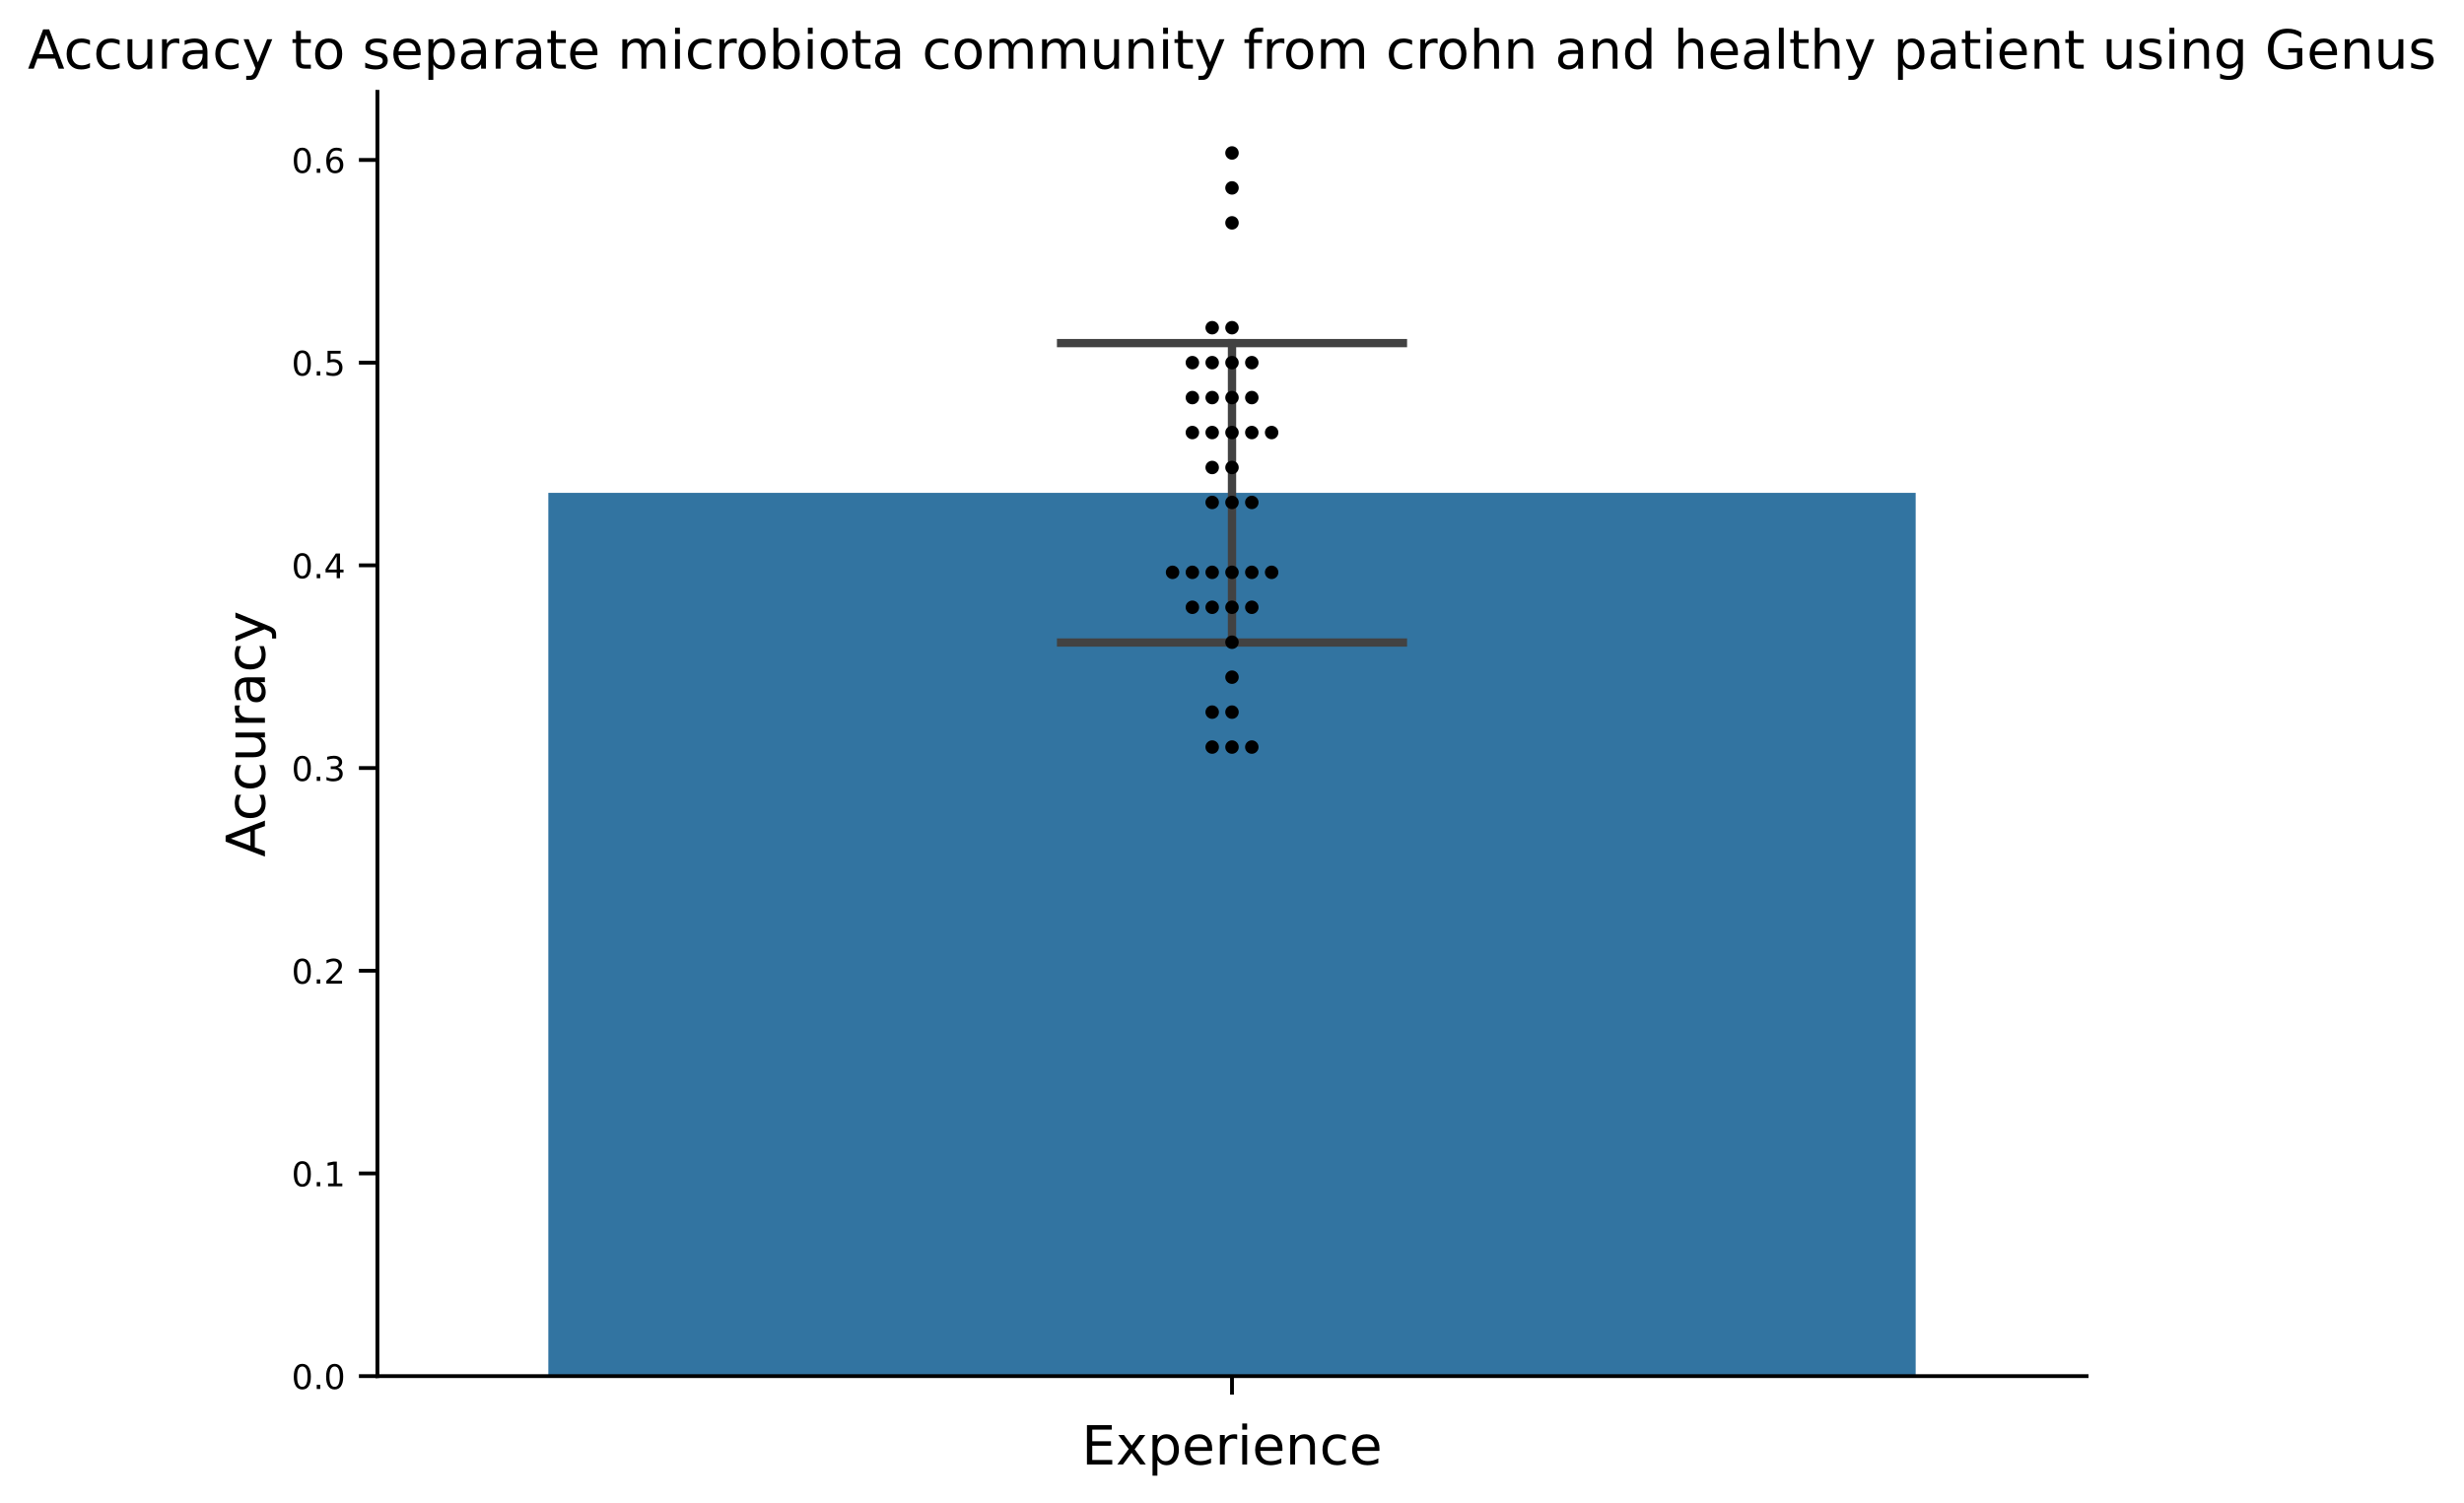<?xml version="1.0" encoding="utf-8" standalone="no"?>
<!DOCTYPE svg PUBLIC "-//W3C//DTD SVG 1.1//EN"
  "http://www.w3.org/Graphics/SVG/1.1/DTD/svg11.dtd">
<!-- Created with matplotlib (https://matplotlib.org/) -->
<svg height="390.391pt" version="1.1" viewBox="0 0 639.817 390.391" width="639.817pt" xmlns="http://www.w3.org/2000/svg" xmlns:xlink="http://www.w3.org/1999/xlink">
 <defs>
  <style type="text/css">*{stroke-linecap:butt;stroke-linejoin:round;}</style>
 </defs>
 <g id="figure_1">
  <g id="patch_1">
   <path d="M 0 390.391 
L 639.817 390.391 
L 639.817 0 
L 0 0 
z
" style="fill:#ffffff;"/>
  </g>
  <g id="axes_1">
   <g id="patch_2">
    <path d="M 97.999 357.342 
L 541.818 357.342 
L 541.818 23.838 
L 97.999 23.838 
z
" style="fill:#ffffff;"/>
   </g>
   <g id="patch_3">
    <path clip-path="url(#p5645f2a69a)" d="M 142.381 357.342 
L 497.436 357.342 
L 497.436 127.973 
L 142.381 127.973 
z
" style="fill:#3274a1;"/>
   </g>
   <g id="matplotlib.axis_1">
    <g id="xtick_1">
     <g id="line2d_1">
      <defs>
       <path d="M 0 0 
L 0 4.8 
" id="m5d750ee59a" style="stroke:#000000;"/>
      </defs>
      <g>
       <use style="stroke:#000000;" x="319.909" xlink:href="#m5d750ee59a" y="357.342"/>
      </g>
     </g>
    </g>
    <g id="text_1">
     <!-- Experience -->
     <g transform="translate(280.869 380.28)scale(0.14 -0.14)">
      <defs>
       <path d="M 9.812 72.906 
L 55.906 72.906 
L 55.906 64.594 
L 19.672 64.594 
L 19.672 43.016 
L 54.391 43.016 
L 54.391 34.719 
L 19.672 34.719 
L 19.672 8.297 
L 56.781 8.297 
L 56.781 0 
L 9.812 0 
z
" id="DejaVuSans-69"/>
       <path d="M 54.891 54.688 
L 35.109 28.078 
L 55.906 0 
L 45.312 0 
L 29.391 21.484 
L 13.484 0 
L 2.875 0 
L 24.125 28.609 
L 4.688 54.688 
L 15.281 54.688 
L 29.781 35.203 
L 44.281 54.688 
z
" id="DejaVuSans-120"/>
       <path d="M 18.109 8.203 
L 18.109 -20.797 
L 9.078 -20.797 
L 9.078 54.688 
L 18.109 54.688 
L 18.109 46.391 
Q 20.953 51.266 25.266 53.625 
Q 29.594 56 35.594 56 
Q 45.562 56 51.781 48.094 
Q 58.016 40.188 58.016 27.297 
Q 58.016 14.406 51.781 6.484 
Q 45.562 -1.422 35.594 -1.422 
Q 29.594 -1.422 25.266 0.953 
Q 20.953 3.328 18.109 8.203 
z
M 48.688 27.297 
Q 48.688 37.203 44.609 42.844 
Q 40.531 48.484 33.406 48.484 
Q 26.266 48.484 22.188 42.844 
Q 18.109 37.203 18.109 27.297 
Q 18.109 17.391 22.188 11.75 
Q 26.266 6.109 33.406 6.109 
Q 40.531 6.109 44.609 11.75 
Q 48.688 17.391 48.688 27.297 
z
" id="DejaVuSans-112"/>
       <path d="M 56.203 29.594 
L 56.203 25.203 
L 14.891 25.203 
Q 15.484 15.922 20.484 11.062 
Q 25.484 6.203 34.422 6.203 
Q 39.594 6.203 44.453 7.469 
Q 49.312 8.734 54.109 11.281 
L 54.109 2.781 
Q 49.266 0.734 44.188 -0.344 
Q 39.109 -1.422 33.891 -1.422 
Q 20.797 -1.422 13.156 6.188 
Q 5.516 13.812 5.516 26.812 
Q 5.516 40.234 12.766 48.109 
Q 20.016 56 32.328 56 
Q 43.359 56 49.781 48.891 
Q 56.203 41.797 56.203 29.594 
z
M 47.219 32.234 
Q 47.125 39.594 43.094 43.984 
Q 39.062 48.391 32.422 48.391 
Q 24.906 48.391 20.391 44.141 
Q 15.875 39.891 15.188 32.172 
z
" id="DejaVuSans-101"/>
       <path d="M 41.109 46.297 
Q 39.594 47.172 37.812 47.578 
Q 36.031 48 33.891 48 
Q 26.266 48 22.188 43.047 
Q 18.109 38.094 18.109 28.812 
L 18.109 0 
L 9.078 0 
L 9.078 54.688 
L 18.109 54.688 
L 18.109 46.188 
Q 20.953 51.172 25.484 53.578 
Q 30.031 56 36.531 56 
Q 37.453 56 38.578 55.875 
Q 39.703 55.766 41.062 55.516 
z
" id="DejaVuSans-114"/>
       <path d="M 9.422 54.688 
L 18.406 54.688 
L 18.406 0 
L 9.422 0 
z
M 9.422 75.984 
L 18.406 75.984 
L 18.406 64.594 
L 9.422 64.594 
z
" id="DejaVuSans-105"/>
       <path d="M 54.891 33.016 
L 54.891 0 
L 45.906 0 
L 45.906 32.719 
Q 45.906 40.484 42.875 44.328 
Q 39.844 48.188 33.797 48.188 
Q 26.516 48.188 22.312 43.547 
Q 18.109 38.922 18.109 30.906 
L 18.109 0 
L 9.078 0 
L 9.078 54.688 
L 18.109 54.688 
L 18.109 46.188 
Q 21.344 51.125 25.703 53.562 
Q 30.078 56 35.797 56 
Q 45.219 56 50.047 50.172 
Q 54.891 44.344 54.891 33.016 
z
" id="DejaVuSans-110"/>
       <path d="M 48.781 52.594 
L 48.781 44.188 
Q 44.969 46.297 41.141 47.344 
Q 37.312 48.391 33.406 48.391 
Q 24.656 48.391 19.812 42.844 
Q 14.984 37.312 14.984 27.297 
Q 14.984 17.281 19.812 11.734 
Q 24.656 6.203 33.406 6.203 
Q 37.312 6.203 41.141 7.25 
Q 44.969 8.297 48.781 10.406 
L 48.781 2.094 
Q 45.016 0.344 40.984 -0.531 
Q 36.969 -1.422 32.422 -1.422 
Q 20.062 -1.422 12.781 6.344 
Q 5.516 14.109 5.516 27.297 
Q 5.516 40.672 12.859 48.328 
Q 20.219 56 33.016 56 
Q 37.156 56 41.109 55.141 
Q 45.062 54.297 48.781 52.594 
z
" id="DejaVuSans-99"/>
      </defs>
      <use xlink:href="#DejaVuSans-69"/>
      <use x="63.184" xlink:href="#DejaVuSans-120"/>
      <use x="122.363" xlink:href="#DejaVuSans-112"/>
      <use x="185.84" xlink:href="#DejaVuSans-101"/>
      <use x="247.363" xlink:href="#DejaVuSans-114"/>
      <use x="288.477" xlink:href="#DejaVuSans-105"/>
      <use x="316.26" xlink:href="#DejaVuSans-101"/>
      <use x="377.783" xlink:href="#DejaVuSans-110"/>
      <use x="441.162" xlink:href="#DejaVuSans-99"/>
      <use x="496.143" xlink:href="#DejaVuSans-101"/>
     </g>
    </g>
   </g>
   <g id="matplotlib.axis_2">
    <g id="ytick_1">
     <g id="line2d_2">
      <defs>
       <path d="M 0 0 
L -4.8 0 
" id="m5468de7004" style="stroke:#000000;"/>
      </defs>
      <g>
       <use style="stroke:#000000;" x="97.999" xlink:href="#m5468de7004" y="357.342"/>
      </g>
     </g>
     <g id="text_2">
      <!-- 0.0 -->
      <g transform="translate(75.704 360.685)scale(0.088 -0.088)">
       <defs>
        <path d="M 31.781 66.406 
Q 24.172 66.406 20.328 58.906 
Q 16.5 51.422 16.5 36.375 
Q 16.5 21.391 20.328 13.891 
Q 24.172 6.391 31.781 6.391 
Q 39.453 6.391 43.281 13.891 
Q 47.125 21.391 47.125 36.375 
Q 47.125 51.422 43.281 58.906 
Q 39.453 66.406 31.781 66.406 
z
M 31.781 74.219 
Q 44.047 74.219 50.516 64.516 
Q 56.984 54.828 56.984 36.375 
Q 56.984 17.969 50.516 8.266 
Q 44.047 -1.422 31.781 -1.422 
Q 19.531 -1.422 13.062 8.266 
Q 6.594 17.969 6.594 36.375 
Q 6.594 54.828 13.062 64.516 
Q 19.531 74.219 31.781 74.219 
z
" id="DejaVuSans-48"/>
        <path d="M 10.688 12.406 
L 21 12.406 
L 21 0 
L 10.688 0 
z
" id="DejaVuSans-46"/>
       </defs>
       <use xlink:href="#DejaVuSans-48"/>
       <use x="63.623" xlink:href="#DejaVuSans-46"/>
       <use x="95.41" xlink:href="#DejaVuSans-48"/>
      </g>
     </g>
    </g>
    <g id="ytick_2">
     <g id="line2d_3">
      <g>
       <use style="stroke:#000000;" x="97.999" xlink:href="#m5468de7004" y="304.707"/>
      </g>
     </g>
     <g id="text_3">
      <!-- 0.1 -->
      <g transform="translate(75.704 308.05)scale(0.088 -0.088)">
       <defs>
        <path d="M 12.406 8.297 
L 28.516 8.297 
L 28.516 63.922 
L 10.984 60.406 
L 10.984 69.391 
L 28.422 72.906 
L 38.281 72.906 
L 38.281 8.297 
L 54.391 8.297 
L 54.391 0 
L 12.406 0 
z
" id="DejaVuSans-49"/>
       </defs>
       <use xlink:href="#DejaVuSans-48"/>
       <use x="63.623" xlink:href="#DejaVuSans-46"/>
       <use x="95.41" xlink:href="#DejaVuSans-49"/>
      </g>
     </g>
    </g>
    <g id="ytick_3">
     <g id="line2d_4">
      <g>
       <use style="stroke:#000000;" x="97.999" xlink:href="#m5468de7004" y="252.073"/>
      </g>
     </g>
     <g id="text_4">
      <!-- 0.2 -->
      <g transform="translate(75.704 255.416)scale(0.088 -0.088)">
       <defs>
        <path d="M 19.188 8.297 
L 53.609 8.297 
L 53.609 0 
L 7.328 0 
L 7.328 8.297 
Q 12.938 14.109 22.625 23.891 
Q 32.328 33.688 34.812 36.531 
Q 39.547 41.844 41.422 45.531 
Q 43.312 49.219 43.312 52.781 
Q 43.312 58.594 39.234 62.25 
Q 35.156 65.922 28.609 65.922 
Q 23.969 65.922 18.812 64.312 
Q 13.672 62.703 7.812 59.422 
L 7.812 69.391 
Q 13.766 71.781 18.938 73 
Q 24.125 74.219 28.422 74.219 
Q 39.75 74.219 46.484 68.547 
Q 53.219 62.891 53.219 53.422 
Q 53.219 48.922 51.531 44.891 
Q 49.859 40.875 45.406 35.406 
Q 44.188 33.984 37.641 27.219 
Q 31.109 20.453 19.188 8.297 
z
" id="DejaVuSans-50"/>
       </defs>
       <use xlink:href="#DejaVuSans-48"/>
       <use x="63.623" xlink:href="#DejaVuSans-46"/>
       <use x="95.41" xlink:href="#DejaVuSans-50"/>
      </g>
     </g>
    </g>
    <g id="ytick_4">
     <g id="line2d_5">
      <g>
       <use style="stroke:#000000;" x="97.999" xlink:href="#m5468de7004" y="199.438"/>
      </g>
     </g>
     <g id="text_5">
      <!-- 0.3 -->
      <g transform="translate(75.704 202.781)scale(0.088 -0.088)">
       <defs>
        <path d="M 40.578 39.312 
Q 47.656 37.797 51.625 33 
Q 55.609 28.219 55.609 21.188 
Q 55.609 10.406 48.188 4.484 
Q 40.766 -1.422 27.094 -1.422 
Q 22.516 -1.422 17.656 -0.516 
Q 12.797 0.391 7.625 2.203 
L 7.625 11.719 
Q 11.719 9.328 16.594 8.109 
Q 21.484 6.891 26.812 6.891 
Q 36.078 6.891 40.938 10.547 
Q 45.797 14.203 45.797 21.188 
Q 45.797 27.641 41.281 31.266 
Q 36.766 34.906 28.719 34.906 
L 20.219 34.906 
L 20.219 43.016 
L 29.109 43.016 
Q 36.375 43.016 40.234 45.922 
Q 44.094 48.828 44.094 54.297 
Q 44.094 59.906 40.109 62.906 
Q 36.141 65.922 28.719 65.922 
Q 24.656 65.922 20.016 65.031 
Q 15.375 64.156 9.812 62.312 
L 9.812 71.094 
Q 15.438 72.656 20.344 73.438 
Q 25.25 74.219 29.594 74.219 
Q 40.828 74.219 47.359 69.109 
Q 53.906 64.016 53.906 55.328 
Q 53.906 49.266 50.438 45.094 
Q 46.969 40.922 40.578 39.312 
z
" id="DejaVuSans-51"/>
       </defs>
       <use xlink:href="#DejaVuSans-48"/>
       <use x="63.623" xlink:href="#DejaVuSans-46"/>
       <use x="95.41" xlink:href="#DejaVuSans-51"/>
      </g>
     </g>
    </g>
    <g id="ytick_5">
     <g id="line2d_6">
      <g>
       <use style="stroke:#000000;" x="97.999" xlink:href="#m5468de7004" y="146.803"/>
      </g>
     </g>
     <g id="text_6">
      <!-- 0.4 -->
      <g transform="translate(75.704 150.147)scale(0.088 -0.088)">
       <defs>
        <path d="M 37.797 64.312 
L 12.891 25.391 
L 37.797 25.391 
z
M 35.203 72.906 
L 47.609 72.906 
L 47.609 25.391 
L 58.016 25.391 
L 58.016 17.188 
L 47.609 17.188 
L 47.609 0 
L 37.797 0 
L 37.797 17.188 
L 4.891 17.188 
L 4.891 26.703 
z
" id="DejaVuSans-52"/>
       </defs>
       <use xlink:href="#DejaVuSans-48"/>
       <use x="63.623" xlink:href="#DejaVuSans-46"/>
       <use x="95.41" xlink:href="#DejaVuSans-52"/>
      </g>
     </g>
    </g>
    <g id="ytick_6">
     <g id="line2d_7">
      <g>
       <use style="stroke:#000000;" x="97.999" xlink:href="#m5468de7004" y="94.169"/>
      </g>
     </g>
     <g id="text_7">
      <!-- 0.5 -->
      <g transform="translate(75.704 97.512)scale(0.088 -0.088)">
       <defs>
        <path d="M 10.797 72.906 
L 49.516 72.906 
L 49.516 64.594 
L 19.828 64.594 
L 19.828 46.734 
Q 21.969 47.469 24.109 47.828 
Q 26.266 48.188 28.422 48.188 
Q 40.625 48.188 47.75 41.5 
Q 54.891 34.812 54.891 23.391 
Q 54.891 11.625 47.562 5.094 
Q 40.234 -1.422 26.906 -1.422 
Q 22.312 -1.422 17.547 -0.641 
Q 12.797 0.141 7.719 1.703 
L 7.719 11.625 
Q 12.109 9.234 16.797 8.062 
Q 21.484 6.891 26.703 6.891 
Q 35.156 6.891 40.078 11.328 
Q 45.016 15.766 45.016 23.391 
Q 45.016 31 40.078 35.438 
Q 35.156 39.891 26.703 39.891 
Q 22.75 39.891 18.812 39.016 
Q 14.891 38.141 10.797 36.281 
z
" id="DejaVuSans-53"/>
       </defs>
       <use xlink:href="#DejaVuSans-48"/>
       <use x="63.623" xlink:href="#DejaVuSans-46"/>
       <use x="95.41" xlink:href="#DejaVuSans-53"/>
      </g>
     </g>
    </g>
    <g id="ytick_7">
     <g id="line2d_8">
      <g>
       <use style="stroke:#000000;" x="97.999" xlink:href="#m5468de7004" y="41.534"/>
      </g>
     </g>
     <g id="text_8">
      <!-- 0.6 -->
      <g transform="translate(75.704 44.877)scale(0.088 -0.088)">
       <defs>
        <path d="M 33.016 40.375 
Q 26.375 40.375 22.484 35.828 
Q 18.609 31.297 18.609 23.391 
Q 18.609 15.531 22.484 10.953 
Q 26.375 6.391 33.016 6.391 
Q 39.656 6.391 43.531 10.953 
Q 47.406 15.531 47.406 23.391 
Q 47.406 31.297 43.531 35.828 
Q 39.656 40.375 33.016 40.375 
z
M 52.594 71.297 
L 52.594 62.312 
Q 48.875 64.062 45.094 64.984 
Q 41.312 65.922 37.594 65.922 
Q 27.828 65.922 22.672 59.328 
Q 17.531 52.734 16.797 39.406 
Q 19.672 43.656 24.016 45.922 
Q 28.375 48.188 33.594 48.188 
Q 44.578 48.188 50.953 41.516 
Q 57.328 34.859 57.328 23.391 
Q 57.328 12.156 50.688 5.359 
Q 44.047 -1.422 33.016 -1.422 
Q 20.359 -1.422 13.672 8.266 
Q 6.984 17.969 6.984 36.375 
Q 6.984 53.656 15.188 63.938 
Q 23.391 74.219 37.203 74.219 
Q 40.922 74.219 44.703 73.484 
Q 48.484 72.75 52.594 71.297 
z
" id="DejaVuSans-54"/>
       </defs>
       <use xlink:href="#DejaVuSans-48"/>
       <use x="63.623" xlink:href="#DejaVuSans-46"/>
       <use x="95.41" xlink:href="#DejaVuSans-54"/>
      </g>
     </g>
    </g>
    <g id="text_9">
     <!-- Accuracy -->
     <g transform="translate(68.792 222.549)rotate(-90)scale(0.14 -0.14)">
      <defs>
       <path d="M 34.188 63.188 
L 20.797 26.906 
L 47.609 26.906 
z
M 28.609 72.906 
L 39.797 72.906 
L 67.578 0 
L 57.328 0 
L 50.688 18.703 
L 17.828 18.703 
L 11.188 0 
L 0.781 0 
z
" id="DejaVuSans-65"/>
       <path d="M 8.5 21.578 
L 8.5 54.688 
L 17.484 54.688 
L 17.484 21.922 
Q 17.484 14.156 20.5 10.266 
Q 23.531 6.391 29.594 6.391 
Q 36.859 6.391 41.078 11.031 
Q 45.312 15.672 45.312 23.688 
L 45.312 54.688 
L 54.297 54.688 
L 54.297 0 
L 45.312 0 
L 45.312 8.406 
Q 42.047 3.422 37.719 1 
Q 33.406 -1.422 27.688 -1.422 
Q 18.266 -1.422 13.375 4.438 
Q 8.5 10.297 8.5 21.578 
z
M 31.109 56 
z
" id="DejaVuSans-117"/>
       <path d="M 34.281 27.484 
Q 23.391 27.484 19.188 25 
Q 14.984 22.516 14.984 16.5 
Q 14.984 11.719 18.141 8.906 
Q 21.297 6.109 26.703 6.109 
Q 34.188 6.109 38.703 11.406 
Q 43.219 16.703 43.219 25.484 
L 43.219 27.484 
z
M 52.203 31.203 
L 52.203 0 
L 43.219 0 
L 43.219 8.297 
Q 40.141 3.328 35.547 0.953 
Q 30.953 -1.422 24.312 -1.422 
Q 15.922 -1.422 10.953 3.297 
Q 6 8.016 6 15.922 
Q 6 25.141 12.172 29.828 
Q 18.359 34.516 30.609 34.516 
L 43.219 34.516 
L 43.219 35.406 
Q 43.219 41.609 39.141 45 
Q 35.062 48.391 27.688 48.391 
Q 23 48.391 18.547 47.266 
Q 14.109 46.141 10.016 43.891 
L 10.016 52.203 
Q 14.938 54.109 19.578 55.047 
Q 24.219 56 28.609 56 
Q 40.484 56 46.344 49.844 
Q 52.203 43.703 52.203 31.203 
z
" id="DejaVuSans-97"/>
       <path d="M 32.172 -5.078 
Q 28.375 -14.844 24.75 -17.812 
Q 21.141 -20.797 15.094 -20.797 
L 7.906 -20.797 
L 7.906 -13.281 
L 13.188 -13.281 
Q 16.891 -13.281 18.938 -11.516 
Q 21 -9.766 23.484 -3.219 
L 25.094 0.875 
L 2.984 54.688 
L 12.5 54.688 
L 29.594 11.922 
L 46.688 54.688 
L 56.203 54.688 
z
" id="DejaVuSans-121"/>
      </defs>
      <use xlink:href="#DejaVuSans-65"/>
      <use x="66.658" xlink:href="#DejaVuSans-99"/>
      <use x="121.639" xlink:href="#DejaVuSans-99"/>
      <use x="176.619" xlink:href="#DejaVuSans-117"/>
      <use x="239.998" xlink:href="#DejaVuSans-114"/>
      <use x="281.111" xlink:href="#DejaVuSans-97"/>
      <use x="342.391" xlink:href="#DejaVuSans-99"/>
      <use x="397.371" xlink:href="#DejaVuSans-121"/>
     </g>
    </g>
   </g>
   <g id="line2d_9">
    <path clip-path="url(#p5645f2a69a)" d="M 319.909 166.846 
L 319.909 89.099 
" style="fill:none;stroke:#424242;stroke-linecap:square;stroke-width:2.16;"/>
   </g>
   <g id="line2d_10">
    <path clip-path="url(#p5645f2a69a)" d="M 275.527 166.846 
L 364.291 166.846 
" style="fill:none;stroke:#424242;stroke-linecap:square;stroke-width:2.16;"/>
   </g>
   <g id="line2d_11">
    <path clip-path="url(#p5645f2a69a)" d="M 275.527 89.099 
L 364.291 89.099 
" style="fill:none;stroke:#424242;stroke-linecap:square;stroke-width:2.16;"/>
   </g>
   <g id="patch_4">
    <path d="M 97.999 357.342 
L 97.999 23.838 
" style="fill:none;stroke:#000000;stroke-linecap:square;stroke-linejoin:miter;"/>
   </g>
   <g id="patch_5">
    <path d="M 97.999 357.342 
L 541.818 357.342 
" style="fill:none;stroke:#000000;stroke-linecap:square;stroke-linejoin:miter;"/>
   </g>
   <g id="PathCollection_1">
    <defs>
     <path d="M 0 1.75 
C 0.464 1.75 0.909 1.566 1.237 1.237 
C 1.566 0.909 1.75 0.464 1.75 -0 
C 1.75 -0.464 1.566 -0.909 1.237 -1.237 
C 0.909 -1.566 0.464 -1.75 0 -1.75 
C -0.464 -1.75 -0.909 -1.566 -1.237 -1.237 
C -1.566 -0.909 -1.75 -0.464 -1.75 0 
C -1.75 0.464 -1.566 0.909 -1.237 1.237 
C -0.909 1.566 -0.464 1.75 0 1.75 
z
" id="C0_0_97399cd5ef"/>
    </defs>
    <g clip-path="url(#p5645f2a69a)">
     <use x="319.909" xlink:href="#C0_0_97399cd5ef" y="193.993"/>
    </g>
    <g clip-path="url(#p5645f2a69a)">
     <use x="314.764" xlink:href="#C0_0_97399cd5ef" y="193.993"/>
    </g>
    <g clip-path="url(#p5645f2a69a)">
     <use x="325.054" xlink:href="#C0_0_97399cd5ef" y="193.993"/>
    </g>
    <g clip-path="url(#p5645f2a69a)">
     <use x="319.909" xlink:href="#C0_0_97399cd5ef" y="184.918"/>
    </g>
    <g clip-path="url(#p5645f2a69a)">
     <use x="314.764" xlink:href="#C0_0_97399cd5ef" y="184.918"/>
    </g>
    <g clip-path="url(#p5645f2a69a)">
     <use x="319.909" xlink:href="#C0_0_97399cd5ef" y="175.843"/>
    </g>
    <g clip-path="url(#p5645f2a69a)">
     <use x="319.909" xlink:href="#C0_0_97399cd5ef" y="166.768"/>
    </g>
    <g clip-path="url(#p5645f2a69a)">
     <use x="319.909" xlink:href="#C0_0_97399cd5ef" y="157.693"/>
    </g>
    <g clip-path="url(#p5645f2a69a)">
     <use x="314.764" xlink:href="#C0_0_97399cd5ef" y="157.693"/>
    </g>
    <g clip-path="url(#p5645f2a69a)">
     <use x="325.054" xlink:href="#C0_0_97399cd5ef" y="157.693"/>
    </g>
    <g clip-path="url(#p5645f2a69a)">
     <use x="309.619" xlink:href="#C0_0_97399cd5ef" y="157.693"/>
    </g>
    <g clip-path="url(#p5645f2a69a)">
     <use x="319.909" xlink:href="#C0_0_97399cd5ef" y="148.618"/>
    </g>
    <g clip-path="url(#p5645f2a69a)">
     <use x="314.764" xlink:href="#C0_0_97399cd5ef" y="148.618"/>
    </g>
    <g clip-path="url(#p5645f2a69a)">
     <use x="325.054" xlink:href="#C0_0_97399cd5ef" y="148.618"/>
    </g>
    <g clip-path="url(#p5645f2a69a)">
     <use x="309.619" xlink:href="#C0_0_97399cd5ef" y="148.618"/>
    </g>
    <g clip-path="url(#p5645f2a69a)">
     <use x="330.199" xlink:href="#C0_0_97399cd5ef" y="148.618"/>
    </g>
    <g clip-path="url(#p5645f2a69a)">
     <use x="304.474" xlink:href="#C0_0_97399cd5ef" y="148.618"/>
    </g>
    <g clip-path="url(#p5645f2a69a)">
     <use x="319.909" xlink:href="#C0_0_97399cd5ef" y="130.468"/>
    </g>
    <g clip-path="url(#p5645f2a69a)">
     <use x="314.764" xlink:href="#C0_0_97399cd5ef" y="130.468"/>
    </g>
    <g clip-path="url(#p5645f2a69a)">
     <use x="325.054" xlink:href="#C0_0_97399cd5ef" y="130.468"/>
    </g>
    <g clip-path="url(#p5645f2a69a)">
     <use x="319.909" xlink:href="#C0_0_97399cd5ef" y="121.393"/>
    </g>
    <g clip-path="url(#p5645f2a69a)">
     <use x="314.764" xlink:href="#C0_0_97399cd5ef" y="121.393"/>
    </g>
    <g clip-path="url(#p5645f2a69a)">
     <use x="319.909" xlink:href="#C0_0_97399cd5ef" y="112.318"/>
    </g>
    <g clip-path="url(#p5645f2a69a)">
     <use x="314.764" xlink:href="#C0_0_97399cd5ef" y="112.318"/>
    </g>
    <g clip-path="url(#p5645f2a69a)">
     <use x="325.054" xlink:href="#C0_0_97399cd5ef" y="112.318"/>
    </g>
    <g clip-path="url(#p5645f2a69a)">
     <use x="309.619" xlink:href="#C0_0_97399cd5ef" y="112.318"/>
    </g>
    <g clip-path="url(#p5645f2a69a)">
     <use x="330.199" xlink:href="#C0_0_97399cd5ef" y="112.318"/>
    </g>
    <g clip-path="url(#p5645f2a69a)">
     <use x="319.909" xlink:href="#C0_0_97399cd5ef" y="103.244"/>
    </g>
    <g clip-path="url(#p5645f2a69a)">
     <use x="314.764" xlink:href="#C0_0_97399cd5ef" y="103.244"/>
    </g>
    <g clip-path="url(#p5645f2a69a)">
     <use x="325.054" xlink:href="#C0_0_97399cd5ef" y="103.244"/>
    </g>
    <g clip-path="url(#p5645f2a69a)">
     <use x="309.619" xlink:href="#C0_0_97399cd5ef" y="103.244"/>
    </g>
    <g clip-path="url(#p5645f2a69a)">
     <use x="319.909" xlink:href="#C0_0_97399cd5ef" y="94.169"/>
    </g>
    <g clip-path="url(#p5645f2a69a)">
     <use x="314.764" xlink:href="#C0_0_97399cd5ef" y="94.169"/>
    </g>
    <g clip-path="url(#p5645f2a69a)">
     <use x="325.054" xlink:href="#C0_0_97399cd5ef" y="94.169"/>
    </g>
    <g clip-path="url(#p5645f2a69a)">
     <use x="309.619" xlink:href="#C0_0_97399cd5ef" y="94.169"/>
    </g>
    <g clip-path="url(#p5645f2a69a)">
     <use x="319.909" xlink:href="#C0_0_97399cd5ef" y="85.094"/>
    </g>
    <g clip-path="url(#p5645f2a69a)">
     <use x="314.764" xlink:href="#C0_0_97399cd5ef" y="85.094"/>
    </g>
    <g clip-path="url(#p5645f2a69a)">
     <use x="319.909" xlink:href="#C0_0_97399cd5ef" y="57.869"/>
    </g>
    <g clip-path="url(#p5645f2a69a)">
     <use x="319.909" xlink:href="#C0_0_97399cd5ef" y="48.794"/>
    </g>
    <g clip-path="url(#p5645f2a69a)">
     <use x="319.909" xlink:href="#C0_0_97399cd5ef" y="39.719"/>
    </g>
   </g>
   <g id="text_10">
    <!-- Accuracy to separate microbiota community from crohn and healthy patient using Genus -->
    <g transform="translate(7.2 17.838)scale(0.14 -0.14)">
     <defs>
      <path id="DejaVuSans-32"/>
      <path d="M 18.312 70.219 
L 18.312 54.688 
L 36.812 54.688 
L 36.812 47.703 
L 18.312 47.703 
L 18.312 18.016 
Q 18.312 11.328 20.141 9.422 
Q 21.969 7.516 27.594 7.516 
L 36.812 7.516 
L 36.812 0 
L 27.594 0 
Q 17.188 0 13.234 3.875 
Q 9.281 7.766 9.281 18.016 
L 9.281 47.703 
L 2.688 47.703 
L 2.688 54.688 
L 9.281 54.688 
L 9.281 70.219 
z
" id="DejaVuSans-116"/>
      <path d="M 30.609 48.391 
Q 23.391 48.391 19.188 42.75 
Q 14.984 37.109 14.984 27.297 
Q 14.984 17.484 19.156 11.844 
Q 23.344 6.203 30.609 6.203 
Q 37.797 6.203 41.984 11.859 
Q 46.188 17.531 46.188 27.297 
Q 46.188 37.016 41.984 42.703 
Q 37.797 48.391 30.609 48.391 
z
M 30.609 56 
Q 42.328 56 49.016 48.375 
Q 55.719 40.766 55.719 27.297 
Q 55.719 13.875 49.016 6.219 
Q 42.328 -1.422 30.609 -1.422 
Q 18.844 -1.422 12.172 6.219 
Q 5.516 13.875 5.516 27.297 
Q 5.516 40.766 12.172 48.375 
Q 18.844 56 30.609 56 
z
" id="DejaVuSans-111"/>
      <path d="M 44.281 53.078 
L 44.281 44.578 
Q 40.484 46.531 36.375 47.5 
Q 32.281 48.484 27.875 48.484 
Q 21.188 48.484 17.844 46.438 
Q 14.5 44.391 14.5 40.281 
Q 14.5 37.156 16.891 35.375 
Q 19.281 33.594 26.516 31.984 
L 29.594 31.297 
Q 39.156 29.25 43.188 25.516 
Q 47.219 21.781 47.219 15.094 
Q 47.219 7.469 41.188 3.016 
Q 35.156 -1.422 24.609 -1.422 
Q 20.219 -1.422 15.453 -0.562 
Q 10.688 0.297 5.422 2 
L 5.422 11.281 
Q 10.406 8.688 15.234 7.391 
Q 20.062 6.109 24.812 6.109 
Q 31.156 6.109 34.562 8.281 
Q 37.984 10.453 37.984 14.406 
Q 37.984 18.062 35.516 20.016 
Q 33.062 21.969 24.703 23.781 
L 21.578 24.516 
Q 13.234 26.266 9.516 29.906 
Q 5.812 33.547 5.812 39.891 
Q 5.812 47.609 11.281 51.797 
Q 16.75 56 26.812 56 
Q 31.781 56 36.172 55.266 
Q 40.578 54.547 44.281 53.078 
z
" id="DejaVuSans-115"/>
      <path d="M 52 44.188 
Q 55.375 50.25 60.062 53.125 
Q 64.75 56 71.094 56 
Q 79.641 56 84.281 50.016 
Q 88.922 44.047 88.922 33.016 
L 88.922 0 
L 79.891 0 
L 79.891 32.719 
Q 79.891 40.578 77.094 44.375 
Q 74.312 48.188 68.609 48.188 
Q 61.625 48.188 57.562 43.547 
Q 53.516 38.922 53.516 30.906 
L 53.516 0 
L 44.484 0 
L 44.484 32.719 
Q 44.484 40.625 41.703 44.406 
Q 38.922 48.188 33.109 48.188 
Q 26.219 48.188 22.156 43.531 
Q 18.109 38.875 18.109 30.906 
L 18.109 0 
L 9.078 0 
L 9.078 54.688 
L 18.109 54.688 
L 18.109 46.188 
Q 21.188 51.219 25.484 53.609 
Q 29.781 56 35.688 56 
Q 41.656 56 45.828 52.969 
Q 50 49.953 52 44.188 
z
" id="DejaVuSans-109"/>
      <path d="M 48.688 27.297 
Q 48.688 37.203 44.609 42.844 
Q 40.531 48.484 33.406 48.484 
Q 26.266 48.484 22.188 42.844 
Q 18.109 37.203 18.109 27.297 
Q 18.109 17.391 22.188 11.75 
Q 26.266 6.109 33.406 6.109 
Q 40.531 6.109 44.609 11.75 
Q 48.688 17.391 48.688 27.297 
z
M 18.109 46.391 
Q 20.953 51.266 25.266 53.625 
Q 29.594 56 35.594 56 
Q 45.562 56 51.781 48.094 
Q 58.016 40.188 58.016 27.297 
Q 58.016 14.406 51.781 6.484 
Q 45.562 -1.422 35.594 -1.422 
Q 29.594 -1.422 25.266 0.953 
Q 20.953 3.328 18.109 8.203 
L 18.109 0 
L 9.078 0 
L 9.078 75.984 
L 18.109 75.984 
z
" id="DejaVuSans-98"/>
      <path d="M 37.109 75.984 
L 37.109 68.5 
L 28.516 68.5 
Q 23.688 68.5 21.797 66.547 
Q 19.922 64.594 19.922 59.516 
L 19.922 54.688 
L 34.719 54.688 
L 34.719 47.703 
L 19.922 47.703 
L 19.922 0 
L 10.891 0 
L 10.891 47.703 
L 2.297 47.703 
L 2.297 54.688 
L 10.891 54.688 
L 10.891 58.5 
Q 10.891 67.625 15.141 71.797 
Q 19.391 75.984 28.609 75.984 
z
" id="DejaVuSans-102"/>
      <path d="M 54.891 33.016 
L 54.891 0 
L 45.906 0 
L 45.906 32.719 
Q 45.906 40.484 42.875 44.328 
Q 39.844 48.188 33.797 48.188 
Q 26.516 48.188 22.312 43.547 
Q 18.109 38.922 18.109 30.906 
L 18.109 0 
L 9.078 0 
L 9.078 75.984 
L 18.109 75.984 
L 18.109 46.188 
Q 21.344 51.125 25.703 53.562 
Q 30.078 56 35.797 56 
Q 45.219 56 50.047 50.172 
Q 54.891 44.344 54.891 33.016 
z
" id="DejaVuSans-104"/>
      <path d="M 45.406 46.391 
L 45.406 75.984 
L 54.391 75.984 
L 54.391 0 
L 45.406 0 
L 45.406 8.203 
Q 42.578 3.328 38.25 0.953 
Q 33.938 -1.422 27.875 -1.422 
Q 17.969 -1.422 11.734 6.484 
Q 5.516 14.406 5.516 27.297 
Q 5.516 40.188 11.734 48.094 
Q 17.969 56 27.875 56 
Q 33.938 56 38.25 53.625 
Q 42.578 51.266 45.406 46.391 
z
M 14.797 27.297 
Q 14.797 17.391 18.875 11.75 
Q 22.953 6.109 30.078 6.109 
Q 37.203 6.109 41.297 11.75 
Q 45.406 17.391 45.406 27.297 
Q 45.406 37.203 41.297 42.844 
Q 37.203 48.484 30.078 48.484 
Q 22.953 48.484 18.875 42.844 
Q 14.797 37.203 14.797 27.297 
z
" id="DejaVuSans-100"/>
      <path d="M 9.422 75.984 
L 18.406 75.984 
L 18.406 0 
L 9.422 0 
z
" id="DejaVuSans-108"/>
      <path d="M 45.406 27.984 
Q 45.406 37.75 41.375 43.109 
Q 37.359 48.484 30.078 48.484 
Q 22.859 48.484 18.828 43.109 
Q 14.797 37.75 14.797 27.984 
Q 14.797 18.266 18.828 12.891 
Q 22.859 7.516 30.078 7.516 
Q 37.359 7.516 41.375 12.891 
Q 45.406 18.266 45.406 27.984 
z
M 54.391 6.781 
Q 54.391 -7.172 48.188 -13.984 
Q 42 -20.797 29.203 -20.797 
Q 24.469 -20.797 20.266 -20.094 
Q 16.062 -19.391 12.109 -17.922 
L 12.109 -9.188 
Q 16.062 -11.328 19.922 -12.344 
Q 23.781 -13.375 27.781 -13.375 
Q 36.625 -13.375 41.016 -8.766 
Q 45.406 -4.156 45.406 5.172 
L 45.406 9.625 
Q 42.625 4.781 38.281 2.391 
Q 33.938 0 27.875 0 
Q 17.828 0 11.672 7.656 
Q 5.516 15.328 5.516 27.984 
Q 5.516 40.672 11.672 48.328 
Q 17.828 56 27.875 56 
Q 33.938 56 38.281 53.609 
Q 42.625 51.219 45.406 46.391 
L 45.406 54.688 
L 54.391 54.688 
z
" id="DejaVuSans-103"/>
      <path d="M 59.516 10.406 
L 59.516 29.984 
L 43.406 29.984 
L 43.406 38.094 
L 69.281 38.094 
L 69.281 6.781 
Q 63.578 2.734 56.688 0.656 
Q 49.812 -1.422 42 -1.422 
Q 24.906 -1.422 15.25 8.562 
Q 5.609 18.562 5.609 36.375 
Q 5.609 54.25 15.25 64.234 
Q 24.906 74.219 42 74.219 
Q 49.125 74.219 55.547 72.453 
Q 61.969 70.703 67.391 67.281 
L 67.391 56.781 
Q 61.922 61.422 55.766 63.766 
Q 49.609 66.109 42.828 66.109 
Q 29.438 66.109 22.719 58.641 
Q 16.016 51.172 16.016 36.375 
Q 16.016 21.625 22.719 14.156 
Q 29.438 6.688 42.828 6.688 
Q 48.047 6.688 52.141 7.594 
Q 56.25 8.5 59.516 10.406 
z
" id="DejaVuSans-71"/>
     </defs>
     <use xlink:href="#DejaVuSans-65"/>
     <use x="66.658" xlink:href="#DejaVuSans-99"/>
     <use x="121.639" xlink:href="#DejaVuSans-99"/>
     <use x="176.619" xlink:href="#DejaVuSans-117"/>
     <use x="239.998" xlink:href="#DejaVuSans-114"/>
     <use x="281.111" xlink:href="#DejaVuSans-97"/>
     <use x="342.391" xlink:href="#DejaVuSans-99"/>
     <use x="397.371" xlink:href="#DejaVuSans-121"/>
     <use x="456.551" xlink:href="#DejaVuSans-32"/>
     <use x="488.338" xlink:href="#DejaVuSans-116"/>
     <use x="527.547" xlink:href="#DejaVuSans-111"/>
     <use x="588.729" xlink:href="#DejaVuSans-32"/>
     <use x="620.516" xlink:href="#DejaVuSans-115"/>
     <use x="672.615" xlink:href="#DejaVuSans-101"/>
     <use x="734.139" xlink:href="#DejaVuSans-112"/>
     <use x="797.615" xlink:href="#DejaVuSans-97"/>
     <use x="858.895" xlink:href="#DejaVuSans-114"/>
     <use x="900.008" xlink:href="#DejaVuSans-97"/>
     <use x="961.287" xlink:href="#DejaVuSans-116"/>
     <use x="1000.496" xlink:href="#DejaVuSans-101"/>
     <use x="1062.02" xlink:href="#DejaVuSans-32"/>
     <use x="1093.807" xlink:href="#DejaVuSans-109"/>
     <use x="1191.219" xlink:href="#DejaVuSans-105"/>
     <use x="1219.002" xlink:href="#DejaVuSans-99"/>
     <use x="1273.982" xlink:href="#DejaVuSans-114"/>
     <use x="1312.846" xlink:href="#DejaVuSans-111"/>
     <use x="1374.027" xlink:href="#DejaVuSans-98"/>
     <use x="1437.504" xlink:href="#DejaVuSans-105"/>
     <use x="1465.287" xlink:href="#DejaVuSans-111"/>
     <use x="1526.469" xlink:href="#DejaVuSans-116"/>
     <use x="1565.678" xlink:href="#DejaVuSans-97"/>
     <use x="1626.957" xlink:href="#DejaVuSans-32"/>
     <use x="1658.744" xlink:href="#DejaVuSans-99"/>
     <use x="1713.725" xlink:href="#DejaVuSans-111"/>
     <use x="1774.906" xlink:href="#DejaVuSans-109"/>
     <use x="1872.318" xlink:href="#DejaVuSans-109"/>
     <use x="1969.73" xlink:href="#DejaVuSans-117"/>
     <use x="2033.109" xlink:href="#DejaVuSans-110"/>
     <use x="2096.488" xlink:href="#DejaVuSans-105"/>
     <use x="2124.271" xlink:href="#DejaVuSans-116"/>
     <use x="2163.48" xlink:href="#DejaVuSans-121"/>
     <use x="2222.66" xlink:href="#DejaVuSans-32"/>
     <use x="2254.447" xlink:href="#DejaVuSans-102"/>
     <use x="2289.652" xlink:href="#DejaVuSans-114"/>
     <use x="2328.516" xlink:href="#DejaVuSans-111"/>
     <use x="2389.697" xlink:href="#DejaVuSans-109"/>
     <use x="2487.109" xlink:href="#DejaVuSans-32"/>
     <use x="2518.896" xlink:href="#DejaVuSans-99"/>
     <use x="2573.877" xlink:href="#DejaVuSans-114"/>
     <use x="2612.74" xlink:href="#DejaVuSans-111"/>
     <use x="2673.922" xlink:href="#DejaVuSans-104"/>
     <use x="2737.301" xlink:href="#DejaVuSans-110"/>
     <use x="2800.68" xlink:href="#DejaVuSans-32"/>
     <use x="2832.467" xlink:href="#DejaVuSans-97"/>
     <use x="2893.746" xlink:href="#DejaVuSans-110"/>
     <use x="2957.125" xlink:href="#DejaVuSans-100"/>
     <use x="3020.602" xlink:href="#DejaVuSans-32"/>
     <use x="3052.389" xlink:href="#DejaVuSans-104"/>
     <use x="3115.768" xlink:href="#DejaVuSans-101"/>
     <use x="3177.291" xlink:href="#DejaVuSans-97"/>
     <use x="3238.57" xlink:href="#DejaVuSans-108"/>
     <use x="3266.354" xlink:href="#DejaVuSans-116"/>
     <use x="3305.562" xlink:href="#DejaVuSans-104"/>
     <use x="3368.941" xlink:href="#DejaVuSans-121"/>
     <use x="3428.121" xlink:href="#DejaVuSans-32"/>
     <use x="3459.908" xlink:href="#DejaVuSans-112"/>
     <use x="3523.385" xlink:href="#DejaVuSans-97"/>
     <use x="3584.664" xlink:href="#DejaVuSans-116"/>
     <use x="3623.873" xlink:href="#DejaVuSans-105"/>
     <use x="3651.656" xlink:href="#DejaVuSans-101"/>
     <use x="3713.18" xlink:href="#DejaVuSans-110"/>
     <use x="3776.559" xlink:href="#DejaVuSans-116"/>
     <use x="3815.768" xlink:href="#DejaVuSans-32"/>
     <use x="3847.555" xlink:href="#DejaVuSans-117"/>
     <use x="3910.934" xlink:href="#DejaVuSans-115"/>
     <use x="3963.033" xlink:href="#DejaVuSans-105"/>
     <use x="3990.816" xlink:href="#DejaVuSans-110"/>
     <use x="4054.195" xlink:href="#DejaVuSans-103"/>
     <use x="4117.672" xlink:href="#DejaVuSans-32"/>
     <use x="4149.459" xlink:href="#DejaVuSans-71"/>
     <use x="4226.949" xlink:href="#DejaVuSans-101"/>
     <use x="4288.473" xlink:href="#DejaVuSans-110"/>
     <use x="4351.852" xlink:href="#DejaVuSans-117"/>
     <use x="4415.23" xlink:href="#DejaVuSans-115"/>
    </g>
   </g>
  </g>
 </g>
 <defs>
  <clipPath id="p5645f2a69a">
   <rect height="333.504" width="443.82" x="97.999" y="23.838"/>
  </clipPath>
 </defs>
</svg>
